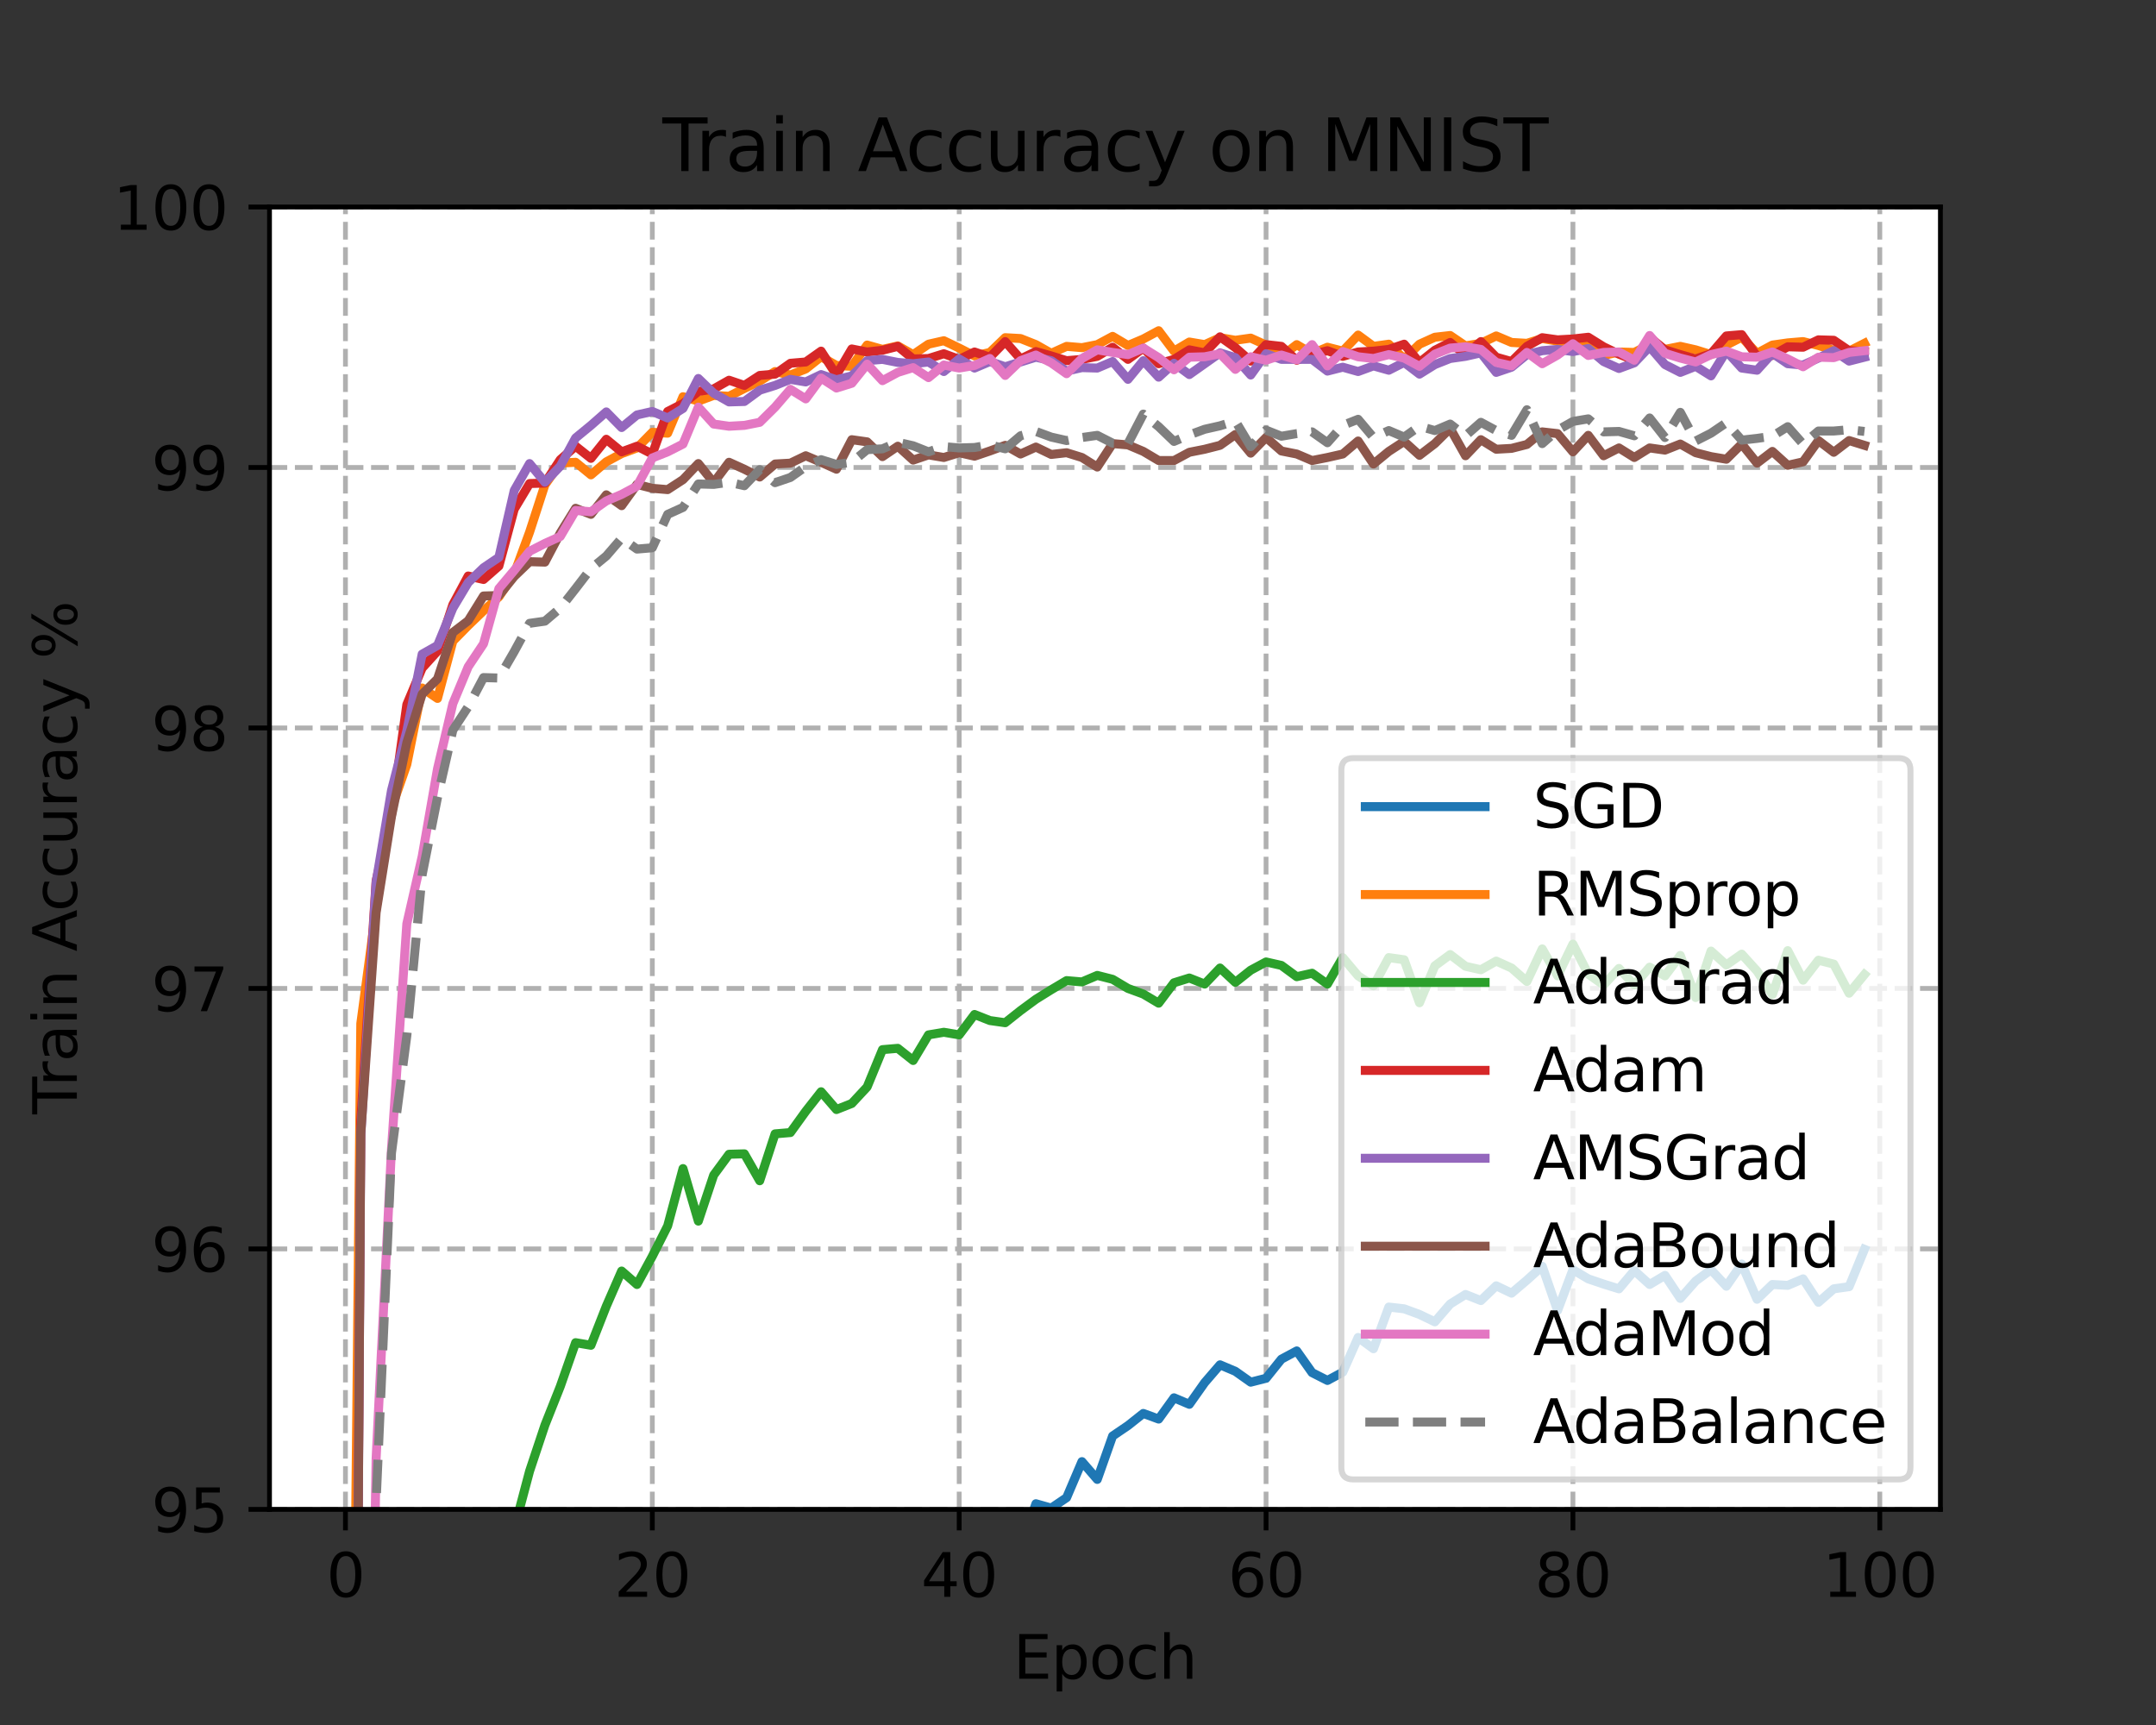 <?xml version="1.0" encoding="utf-8" standalone="no"?>
<!DOCTYPE svg PUBLIC "-//W3C//DTD SVG 1.1//EN"
  "http://www.w3.org/Graphics/SVG/1.1/DTD/svg11.dtd">
<svg xmlns:xlink="http://www.w3.org/1999/xlink" width="360pt" height="288pt" viewBox="0 0 360 288" xmlns="http://www.w3.org/2000/svg" version="1.1">
 <rect x="0" y="0" width="360" height="288" fill="#333333" stroke="none"/>
 <defs>
  <style type="text/css">*{stroke-linejoin: round; stroke-linecap: butt}</style>
 </defs>
 <g id="figure_1">
  <g id="patch_1">
   <path d="M 0 288 
L 360 288 
L 360 0 
L 0 0 
L 0 288 
z
" style="fill: none"/>
  </g>
  <g id="axes_1">
   <g id="patch_2">
    <path d="M 45 252 
L 324 252 
L 324 34.56 
L 45 34.56 
z
" style="fill: #ffffff"/>
   </g>
   <g id="matplotlib.axis_1">
    <g id="xtick_1">
     <g id="line2d_1">
      <path d="M 57.682 252 
L 57.682 34.56 
" clip-path="url(#p66264996a2)" style="fill: none; stroke-dasharray: 2.96,1.28; stroke-dashoffset: 0; stroke: #b0b0b0; stroke-width: 0.8"/>
     </g>
     <g id="line2d_2">
      <defs>
       <path id="m5a1815284a" d="M 0 0 
L 0 3.5 
" style="stroke: #000000; stroke-width: 0.8"/>
      </defs>
      <g>
       <use xlink:href="#m5a1815284a" x="57.682" y="252" style="stroke: #000000; stroke-width: 0.8"/>
      </g>
     </g>
     <g id="text_1">
      <!-- 0 -->
      <g transform="translate(54.501 266.598)scale(0.1 -0.1)">
       <defs>
        <path id="DejaVuSans-30" d="M 2034 4250 
Q 1547 4250 1301 3770 
Q 1056 3291 1056 2328 
Q 1056 1369 1301 889 
Q 1547 409 2034 409 
Q 2525 409 2770 889 
Q 3016 1369 3016 2328 
Q 3016 3291 2770 3770 
Q 2525 4250 2034 4250 
z
M 2034 4750 
Q 2819 4750 3233 4129 
Q 3647 3509 3647 2328 
Q 3647 1150 3233 529 
Q 2819 -91 2034 -91 
Q 1250 -91 836 529 
Q 422 1150 422 2328 
Q 422 3509 836 4129 
Q 1250 4750 2034 4750 
z
" transform="scale(0.016)"/>
       </defs>
       <use xlink:href="#DejaVuSans-30"/>
      </g>
     </g>
    </g>
    <g id="xtick_2">
     <g id="line2d_3">
      <path d="M 108.921 252 
L 108.921 34.56 
" clip-path="url(#p66264996a2)" style="fill: none; stroke-dasharray: 2.96,1.28; stroke-dashoffset: 0; stroke: #b0b0b0; stroke-width: 0.8"/>
     </g>
     <g id="line2d_4">
      <g>
       <use xlink:href="#m5a1815284a" x="108.921" y="252" style="stroke: #000000; stroke-width: 0.8"/>
      </g>
     </g>
     <g id="text_2">
      <!-- 20 -->
      <g transform="translate(102.559 266.598)scale(0.1 -0.1)">
       <defs>
        <path id="DejaVuSans-32" d="M 1228 531 
L 3431 531 
L 3431 0 
L 469 0 
L 469 531 
Q 828 903 1448 1529 
Q 2069 2156 2228 2338 
Q 2531 2678 2651 2914 
Q 2772 3150 2772 3378 
Q 2772 3750 2511 3984 
Q 2250 4219 1831 4219 
Q 1534 4219 1204 4116 
Q 875 4013 500 3803 
L 500 4441 
Q 881 4594 1212 4672 
Q 1544 4750 1819 4750 
Q 2544 4750 2975 4387 
Q 3406 4025 3406 3419 
Q 3406 3131 3298 2873 
Q 3191 2616 2906 2266 
Q 2828 2175 2409 1742 
Q 1991 1309 1228 531 
z
" transform="scale(0.016)"/>
       </defs>
       <use xlink:href="#DejaVuSans-32"/>
       <use xlink:href="#DejaVuSans-30" x="63.623"/>
      </g>
     </g>
    </g>
    <g id="xtick_3">
     <g id="line2d_5">
      <path d="M 160.161 252 
L 160.161 34.56 
" clip-path="url(#p66264996a2)" style="fill: none; stroke-dasharray: 2.96,1.28; stroke-dashoffset: 0; stroke: #b0b0b0; stroke-width: 0.8"/>
     </g>
     <g id="line2d_6">
      <g>
       <use xlink:href="#m5a1815284a" x="160.161" y="252" style="stroke: #000000; stroke-width: 0.8"/>
      </g>
     </g>
     <g id="text_3">
      <!-- 40 -->
      <g transform="translate(153.799 266.598)scale(0.1 -0.1)">
       <defs>
        <path id="DejaVuSans-34" d="M 2419 4116 
L 825 1625 
L 2419 1625 
L 2419 4116 
z
M 2253 4666 
L 3047 4666 
L 3047 1625 
L 3713 1625 
L 3713 1100 
L 3047 1100 
L 3047 0 
L 2419 0 
L 2419 1100 
L 313 1100 
L 313 1709 
L 2253 4666 
z
" transform="scale(0.016)"/>
       </defs>
       <use xlink:href="#DejaVuSans-34"/>
       <use xlink:href="#DejaVuSans-30" x="63.623"/>
      </g>
     </g>
    </g>
    <g id="xtick_4">
     <g id="line2d_7">
      <path d="M 211.401 252 
L 211.401 34.56 
" clip-path="url(#p66264996a2)" style="fill: none; stroke-dasharray: 2.96,1.28; stroke-dashoffset: 0; stroke: #b0b0b0; stroke-width: 0.8"/>
     </g>
     <g id="line2d_8">
      <g>
       <use xlink:href="#m5a1815284a" x="211.401" y="252" style="stroke: #000000; stroke-width: 0.8"/>
      </g>
     </g>
     <g id="text_4">
      <!-- 60 -->
      <g transform="translate(205.038 266.598)scale(0.1 -0.1)">
       <defs>
        <path id="DejaVuSans-36" d="M 2113 2584 
Q 1688 2584 1439 2293 
Q 1191 2003 1191 1497 
Q 1191 994 1439 701 
Q 1688 409 2113 409 
Q 2538 409 2786 701 
Q 3034 994 3034 1497 
Q 3034 2003 2786 2293 
Q 2538 2584 2113 2584 
z
M 3366 4563 
L 3366 3988 
Q 3128 4100 2886 4159 
Q 2644 4219 2406 4219 
Q 1781 4219 1451 3797 
Q 1122 3375 1075 2522 
Q 1259 2794 1537 2939 
Q 1816 3084 2150 3084 
Q 2853 3084 3261 2657 
Q 3669 2231 3669 1497 
Q 3669 778 3244 343 
Q 2819 -91 2113 -91 
Q 1303 -91 875 529 
Q 447 1150 447 2328 
Q 447 3434 972 4092 
Q 1497 4750 2381 4750 
Q 2619 4750 2861 4703 
Q 3103 4656 3366 4563 
z
" transform="scale(0.016)"/>
       </defs>
       <use xlink:href="#DejaVuSans-36"/>
       <use xlink:href="#DejaVuSans-30" x="63.623"/>
      </g>
     </g>
    </g>
    <g id="xtick_5">
     <g id="line2d_9">
      <path d="M 262.64 252 
L 262.64 34.56 
" clip-path="url(#p66264996a2)" style="fill: none; stroke-dasharray: 2.96,1.28; stroke-dashoffset: 0; stroke: #b0b0b0; stroke-width: 0.8"/>
     </g>
     <g id="line2d_10">
      <g>
       <use xlink:href="#m5a1815284a" x="262.64" y="252" style="stroke: #000000; stroke-width: 0.8"/>
      </g>
     </g>
     <g id="text_5">
      <!-- 80 -->
      <g transform="translate(256.278 266.598)scale(0.1 -0.1)">
       <defs>
        <path id="DejaVuSans-38" d="M 2034 2216 
Q 1584 2216 1326 1975 
Q 1069 1734 1069 1313 
Q 1069 891 1326 650 
Q 1584 409 2034 409 
Q 2484 409 2743 651 
Q 3003 894 3003 1313 
Q 3003 1734 2745 1975 
Q 2488 2216 2034 2216 
z
M 1403 2484 
Q 997 2584 770 2862 
Q 544 3141 544 3541 
Q 544 4100 942 4425 
Q 1341 4750 2034 4750 
Q 2731 4750 3128 4425 
Q 3525 4100 3525 3541 
Q 3525 3141 3298 2862 
Q 3072 2584 2669 2484 
Q 3125 2378 3379 2068 
Q 3634 1759 3634 1313 
Q 3634 634 3220 271 
Q 2806 -91 2034 -91 
Q 1263 -91 848 271 
Q 434 634 434 1313 
Q 434 1759 690 2068 
Q 947 2378 1403 2484 
z
M 1172 3481 
Q 1172 3119 1398 2916 
Q 1625 2713 2034 2713 
Q 2441 2713 2670 2916 
Q 2900 3119 2900 3481 
Q 2900 3844 2670 4047 
Q 2441 4250 2034 4250 
Q 1625 4250 1398 4047 
Q 1172 3844 1172 3481 
z
" transform="scale(0.016)"/>
       </defs>
       <use xlink:href="#DejaVuSans-38"/>
       <use xlink:href="#DejaVuSans-30" x="63.623"/>
      </g>
     </g>
    </g>
    <g id="xtick_6">
     <g id="line2d_11">
      <path d="M 313.88 252 
L 313.88 34.56 
" clip-path="url(#p66264996a2)" style="fill: none; stroke-dasharray: 2.96,1.28; stroke-dashoffset: 0; stroke: #b0b0b0; stroke-width: 0.8"/>
     </g>
     <g id="line2d_12">
      <g>
       <use xlink:href="#m5a1815284a" x="313.88" y="252" style="stroke: #000000; stroke-width: 0.8"/>
      </g>
     </g>
     <g id="text_6">
      <!-- 100 -->
      <g transform="translate(304.336 266.598)scale(0.1 -0.1)">
       <defs>
        <path id="DejaVuSans-31" d="M 794 531 
L 1825 531 
L 1825 4091 
L 703 3866 
L 703 4441 
L 1819 4666 
L 2450 4666 
L 2450 531 
L 3481 531 
L 3481 0 
L 794 0 
L 794 531 
z
" transform="scale(0.016)"/>
       </defs>
       <use xlink:href="#DejaVuSans-31"/>
       <use xlink:href="#DejaVuSans-30" x="63.623"/>
       <use xlink:href="#DejaVuSans-30" x="127.246"/>
      </g>
     </g>
    </g>
    <g id="text_7">
     <!-- Epoch -->
     <g transform="translate(169.189 280.277)scale(0.1 -0.1)">
      <defs>
       <path id="DejaVuSans-45" d="M 628 4666 
L 3578 4666 
L 3578 4134 
L 1259 4134 
L 1259 2753 
L 3481 2753 
L 3481 2222 
L 1259 2222 
L 1259 531 
L 3634 531 
L 3634 0 
L 628 0 
L 628 4666 
z
" transform="scale(0.016)"/>
       <path id="DejaVuSans-70" d="M 1159 525 
L 1159 -1331 
L 581 -1331 
L 581 3500 
L 1159 3500 
L 1159 2969 
Q 1341 3281 1617 3432 
Q 1894 3584 2278 3584 
Q 2916 3584 3314 3078 
Q 3713 2572 3713 1747 
Q 3713 922 3314 415 
Q 2916 -91 2278 -91 
Q 1894 -91 1617 61 
Q 1341 213 1159 525 
z
M 3116 1747 
Q 3116 2381 2855 2742 
Q 2594 3103 2138 3103 
Q 1681 3103 1420 2742 
Q 1159 2381 1159 1747 
Q 1159 1113 1420 752 
Q 1681 391 2138 391 
Q 2594 391 2855 752 
Q 3116 1113 3116 1747 
z
" transform="scale(0.016)"/>
       <path id="DejaVuSans-6f" d="M 1959 3097 
Q 1497 3097 1228 2736 
Q 959 2375 959 1747 
Q 959 1119 1226 758 
Q 1494 397 1959 397 
Q 2419 397 2687 759 
Q 2956 1122 2956 1747 
Q 2956 2369 2687 2733 
Q 2419 3097 1959 3097 
z
M 1959 3584 
Q 2709 3584 3137 3096 
Q 3566 2609 3566 1747 
Q 3566 888 3137 398 
Q 2709 -91 1959 -91 
Q 1206 -91 779 398 
Q 353 888 353 1747 
Q 353 2609 779 3096 
Q 1206 3584 1959 3584 
z
" transform="scale(0.016)"/>
       <path id="DejaVuSans-63" d="M 3122 3366 
L 3122 2828 
Q 2878 2963 2633 3030 
Q 2388 3097 2138 3097 
Q 1578 3097 1268 2742 
Q 959 2388 959 1747 
Q 959 1106 1268 751 
Q 1578 397 2138 397 
Q 2388 397 2633 464 
Q 2878 531 3122 666 
L 3122 134 
Q 2881 22 2623 -34 
Q 2366 -91 2075 -91 
Q 1284 -91 818 406 
Q 353 903 353 1747 
Q 353 2603 823 3093 
Q 1294 3584 2113 3584 
Q 2378 3584 2631 3529 
Q 2884 3475 3122 3366 
z
" transform="scale(0.016)"/>
       <path id="DejaVuSans-68" d="M 3513 2113 
L 3513 0 
L 2938 0 
L 2938 2094 
Q 2938 2591 2744 2837 
Q 2550 3084 2163 3084 
Q 1697 3084 1428 2787 
Q 1159 2491 1159 1978 
L 1159 0 
L 581 0 
L 581 4863 
L 1159 4863 
L 1159 2956 
Q 1366 3272 1645 3428 
Q 1925 3584 2291 3584 
Q 2894 3584 3203 3211 
Q 3513 2838 3513 2113 
z
" transform="scale(0.016)"/>
      </defs>
      <use xlink:href="#DejaVuSans-45"/>
      <use xlink:href="#DejaVuSans-70" x="63.184"/>
      <use xlink:href="#DejaVuSans-6f" x="126.66"/>
      <use xlink:href="#DejaVuSans-63" x="187.842"/>
      <use xlink:href="#DejaVuSans-68" x="242.822"/>
     </g>
    </g>
   </g>
   <g id="matplotlib.axis_2">
    <g id="ytick_1">
     <g id="line2d_13">
      <path d="M 45 252 
L 324 252 
" clip-path="url(#p66264996a2)" style="fill: none; stroke-dasharray: 2.96,1.28; stroke-dashoffset: 0; stroke: #b0b0b0; stroke-width: 0.8"/>
     </g>
     <g id="line2d_14">
      <defs>
       <path id="mbae343eac1" d="M 0 0 
L -3.5 0 
" style="stroke: #000000; stroke-width: 0.8"/>
      </defs>
      <g>
       <use xlink:href="#mbae343eac1" x="45" y="252" style="stroke: #000000; stroke-width: 0.8"/>
      </g>
     </g>
     <g id="text_8">
      <!-- 95 -->
      <g transform="translate(25.275 255.799)scale(0.1 -0.1)">
       <defs>
        <path id="DejaVuSans-39" d="M 703 97 
L 703 672 
Q 941 559 1184 500 
Q 1428 441 1663 441 
Q 2288 441 2617 861 
Q 2947 1281 2994 2138 
Q 2813 1869 2534 1725 
Q 2256 1581 1919 1581 
Q 1219 1581 811 2004 
Q 403 2428 403 3163 
Q 403 3881 828 4315 
Q 1253 4750 1959 4750 
Q 2769 4750 3195 4129 
Q 3622 3509 3622 2328 
Q 3622 1225 3098 567 
Q 2575 -91 1691 -91 
Q 1453 -91 1209 -44 
Q 966 3 703 97 
z
M 1959 2075 
Q 2384 2075 2632 2365 
Q 2881 2656 2881 3163 
Q 2881 3666 2632 3958 
Q 2384 4250 1959 4250 
Q 1534 4250 1286 3958 
Q 1038 3666 1038 3163 
Q 1038 2656 1286 2365 
Q 1534 2075 1959 2075 
z
" transform="scale(0.016)"/>
        <path id="DejaVuSans-35" d="M 691 4666 
L 3169 4666 
L 3169 4134 
L 1269 4134 
L 1269 2991 
Q 1406 3038 1543 3061 
Q 1681 3084 1819 3084 
Q 2600 3084 3056 2656 
Q 3513 2228 3513 1497 
Q 3513 744 3044 326 
Q 2575 -91 1722 -91 
Q 1428 -91 1123 -41 
Q 819 9 494 109 
L 494 744 
Q 775 591 1075 516 
Q 1375 441 1709 441 
Q 2250 441 2565 725 
Q 2881 1009 2881 1497 
Q 2881 1984 2565 2268 
Q 2250 2553 1709 2553 
Q 1456 2553 1204 2497 
Q 953 2441 691 2322 
L 691 4666 
z
" transform="scale(0.016)"/>
       </defs>
       <use xlink:href="#DejaVuSans-39"/>
       <use xlink:href="#DejaVuSans-35" x="63.623"/>
      </g>
     </g>
    </g>
    <g id="ytick_2">
     <g id="line2d_15">
      <path d="M 45 208.512 
L 324 208.512 
" clip-path="url(#p66264996a2)" style="fill: none; stroke-dasharray: 2.96,1.28; stroke-dashoffset: 0; stroke: #b0b0b0; stroke-width: 0.8"/>
     </g>
     <g id="line2d_16">
      <g>
       <use xlink:href="#mbae343eac1" x="45" y="208.512" style="stroke: #000000; stroke-width: 0.8"/>
      </g>
     </g>
     <g id="text_9">
      <!-- 96 -->
      <g transform="translate(25.275 212.311)scale(0.1 -0.1)">
       <use xlink:href="#DejaVuSans-39"/>
       <use xlink:href="#DejaVuSans-36" x="63.623"/>
      </g>
     </g>
    </g>
    <g id="ytick_3">
     <g id="line2d_17">
      <path d="M 45 165.024 
L 324 165.024 
" clip-path="url(#p66264996a2)" style="fill: none; stroke-dasharray: 2.96,1.28; stroke-dashoffset: 0; stroke: #b0b0b0; stroke-width: 0.8"/>
     </g>
     <g id="line2d_18">
      <g>
       <use xlink:href="#mbae343eac1" x="45" y="165.024" style="stroke: #000000; stroke-width: 0.8"/>
      </g>
     </g>
     <g id="text_10">
      <!-- 97 -->
      <g transform="translate(25.275 168.823)scale(0.1 -0.1)">
       <defs>
        <path id="DejaVuSans-37" d="M 525 4666 
L 3525 4666 
L 3525 4397 
L 1831 0 
L 1172 0 
L 2766 4134 
L 525 4134 
L 525 4666 
z
" transform="scale(0.016)"/>
       </defs>
       <use xlink:href="#DejaVuSans-39"/>
       <use xlink:href="#DejaVuSans-37" x="63.623"/>
      </g>
     </g>
    </g>
    <g id="ytick_4">
     <g id="line2d_19">
      <path d="M 45 121.536 
L 324 121.536 
" clip-path="url(#p66264996a2)" style="fill: none; stroke-dasharray: 2.96,1.28; stroke-dashoffset: 0; stroke: #b0b0b0; stroke-width: 0.8"/>
     </g>
     <g id="line2d_20">
      <g>
       <use xlink:href="#mbae343eac1" x="45" y="121.536" style="stroke: #000000; stroke-width: 0.8"/>
      </g>
     </g>
     <g id="text_11">
      <!-- 98 -->
      <g transform="translate(25.275 125.335)scale(0.1 -0.1)">
       <use xlink:href="#DejaVuSans-39"/>
       <use xlink:href="#DejaVuSans-38" x="63.623"/>
      </g>
     </g>
    </g>
    <g id="ytick_5">
     <g id="line2d_21">
      <path d="M 45 78.048 
L 324 78.048 
" clip-path="url(#p66264996a2)" style="fill: none; stroke-dasharray: 2.96,1.28; stroke-dashoffset: 0; stroke: #b0b0b0; stroke-width: 0.8"/>
     </g>
     <g id="line2d_22">
      <g>
       <use xlink:href="#mbae343eac1" x="45" y="78.048" style="stroke: #000000; stroke-width: 0.8"/>
      </g>
     </g>
     <g id="text_12">
      <!-- 99 -->
      <g transform="translate(25.275 81.847)scale(0.1 -0.1)">
       <use xlink:href="#DejaVuSans-39"/>
       <use xlink:href="#DejaVuSans-39" x="63.623"/>
      </g>
     </g>
    </g>
    <g id="ytick_6">
     <g id="line2d_23">
      <path d="M 45 34.56 
L 324 34.56 
" clip-path="url(#p66264996a2)" style="fill: none; stroke-dasharray: 2.96,1.28; stroke-dashoffset: 0; stroke: #b0b0b0; stroke-width: 0.8"/>
     </g>
     <g id="line2d_24">
      <g>
       <use xlink:href="#mbae343eac1" x="45" y="34.56" style="stroke: #000000; stroke-width: 0.8"/>
      </g>
     </g>
     <g id="text_13">
      <!-- 100 -->
      <g transform="translate(18.913 38.359)scale(0.1 -0.1)">
       <use xlink:href="#DejaVuSans-31"/>
       <use xlink:href="#DejaVuSans-30" x="63.623"/>
       <use xlink:href="#DejaVuSans-30" x="127.246"/>
      </g>
     </g>
    </g>
    <g id="text_14">
     <!-- Train Accuracy % -->
     <g transform="translate(12.833 186.031)rotate(-90)scale(0.1 -0.1)">
      <defs>
       <path id="DejaVuSans-54" d="M -19 4666 
L 3928 4666 
L 3928 4134 
L 2272 4134 
L 2272 0 
L 1638 0 
L 1638 4134 
L -19 4134 
L -19 4666 
z
" transform="scale(0.016)"/>
       <path id="DejaVuSans-72" d="M 2631 2963 
Q 2534 3019 2420 3045 
Q 2306 3072 2169 3072 
Q 1681 3072 1420 2755 
Q 1159 2438 1159 1844 
L 1159 0 
L 581 0 
L 581 3500 
L 1159 3500 
L 1159 2956 
Q 1341 3275 1631 3429 
Q 1922 3584 2338 3584 
Q 2397 3584 2469 3576 
Q 2541 3569 2628 3553 
L 2631 2963 
z
" transform="scale(0.016)"/>
       <path id="DejaVuSans-61" d="M 2194 1759 
Q 1497 1759 1228 1600 
Q 959 1441 959 1056 
Q 959 750 1161 570 
Q 1363 391 1709 391 
Q 2188 391 2477 730 
Q 2766 1069 2766 1631 
L 2766 1759 
L 2194 1759 
z
M 3341 1997 
L 3341 0 
L 2766 0 
L 2766 531 
Q 2569 213 2275 61 
Q 1981 -91 1556 -91 
Q 1019 -91 701 211 
Q 384 513 384 1019 
Q 384 1609 779 1909 
Q 1175 2209 1959 2209 
L 2766 2209 
L 2766 2266 
Q 2766 2663 2505 2880 
Q 2244 3097 1772 3097 
Q 1472 3097 1187 3025 
Q 903 2953 641 2809 
L 641 3341 
Q 956 3463 1253 3523 
Q 1550 3584 1831 3584 
Q 2591 3584 2966 3190 
Q 3341 2797 3341 1997 
z
" transform="scale(0.016)"/>
       <path id="DejaVuSans-69" d="M 603 3500 
L 1178 3500 
L 1178 0 
L 603 0 
L 603 3500 
z
M 603 4863 
L 1178 4863 
L 1178 4134 
L 603 4134 
L 603 4863 
z
" transform="scale(0.016)"/>
       <path id="DejaVuSans-6e" d="M 3513 2113 
L 3513 0 
L 2938 0 
L 2938 2094 
Q 2938 2591 2744 2837 
Q 2550 3084 2163 3084 
Q 1697 3084 1428 2787 
Q 1159 2491 1159 1978 
L 1159 0 
L 581 0 
L 581 3500 
L 1159 3500 
L 1159 2956 
Q 1366 3272 1645 3428 
Q 1925 3584 2291 3584 
Q 2894 3584 3203 3211 
Q 3513 2838 3513 2113 
z
" transform="scale(0.016)"/>
       <path id="DejaVuSans-20" transform="scale(0.016)"/>
       <path id="DejaVuSans-41" d="M 2188 4044 
L 1331 1722 
L 3047 1722 
L 2188 4044 
z
M 1831 4666 
L 2547 4666 
L 4325 0 
L 3669 0 
L 3244 1197 
L 1141 1197 
L 716 0 
L 50 0 
L 1831 4666 
z
" transform="scale(0.016)"/>
       <path id="DejaVuSans-75" d="M 544 1381 
L 544 3500 
L 1119 3500 
L 1119 1403 
Q 1119 906 1312 657 
Q 1506 409 1894 409 
Q 2359 409 2629 706 
Q 2900 1003 2900 1516 
L 2900 3500 
L 3475 3500 
L 3475 0 
L 2900 0 
L 2900 538 
Q 2691 219 2414 64 
Q 2138 -91 1772 -91 
Q 1169 -91 856 284 
Q 544 659 544 1381 
z
M 1991 3584 
L 1991 3584 
z
" transform="scale(0.016)"/>
       <path id="DejaVuSans-79" d="M 2059 -325 
Q 1816 -950 1584 -1140 
Q 1353 -1331 966 -1331 
L 506 -1331 
L 506 -850 
L 844 -850 
Q 1081 -850 1212 -737 
Q 1344 -625 1503 -206 
L 1606 56 
L 191 3500 
L 800 3500 
L 1894 763 
L 2988 3500 
L 3597 3500 
L 2059 -325 
z
" transform="scale(0.016)"/>
       <path id="DejaVuSans-25" d="M 4653 2053 
Q 4381 2053 4226 1822 
Q 4072 1591 4072 1178 
Q 4072 772 4226 539 
Q 4381 306 4653 306 
Q 4919 306 5073 539 
Q 5228 772 5228 1178 
Q 5228 1588 5073 1820 
Q 4919 2053 4653 2053 
z
M 4653 2450 
Q 5147 2450 5437 2106 
Q 5728 1763 5728 1178 
Q 5728 594 5436 251 
Q 5144 -91 4653 -91 
Q 4153 -91 3862 251 
Q 3572 594 3572 1178 
Q 3572 1766 3864 2108 
Q 4156 2450 4653 2450 
z
M 1428 4353 
Q 1159 4353 1004 4120 
Q 850 3888 850 3481 
Q 850 3069 1003 2837 
Q 1156 2606 1428 2606 
Q 1700 2606 1854 2837 
Q 2009 3069 2009 3481 
Q 2009 3884 1853 4118 
Q 1697 4353 1428 4353 
z
M 4250 4750 
L 4750 4750 
L 1831 -91 
L 1331 -91 
L 4250 4750 
z
M 1428 4750 
Q 1922 4750 2215 4408 
Q 2509 4066 2509 3481 
Q 2509 2891 2217 2550 
Q 1925 2209 1428 2209 
Q 931 2209 642 2551 
Q 353 2894 353 3481 
Q 353 4063 643 4406 
Q 934 4750 1428 4750 
z
" transform="scale(0.016)"/>
      </defs>
      <use xlink:href="#DejaVuSans-54"/>
      <use xlink:href="#DejaVuSans-72" x="46.334"/>
      <use xlink:href="#DejaVuSans-61" x="87.447"/>
      <use xlink:href="#DejaVuSans-69" x="148.727"/>
      <use xlink:href="#DejaVuSans-6e" x="176.51"/>
      <use xlink:href="#DejaVuSans-20" x="239.889"/>
      <use xlink:href="#DejaVuSans-41" x="271.676"/>
      <use xlink:href="#DejaVuSans-63" x="338.334"/>
      <use xlink:href="#DejaVuSans-63" x="393.314"/>
      <use xlink:href="#DejaVuSans-75" x="448.295"/>
      <use xlink:href="#DejaVuSans-72" x="511.674"/>
      <use xlink:href="#DejaVuSans-61" x="552.787"/>
      <use xlink:href="#DejaVuSans-63" x="614.066"/>
      <use xlink:href="#DejaVuSans-79" x="669.047"/>
      <use xlink:href="#DejaVuSans-20" x="728.227"/>
      <use xlink:href="#DejaVuSans-25" x="760.014"/>
     </g>
    </g>
   </g>
   <g id="line2d_25">
    <path d="M 148.617 289 
L 149.913 285.993 
L 152.475 285.631 
L 155.037 278.455 
L 157.599 273.962 
L 160.161 269.613 
L 162.723 265.046 
L 165.285 259.031 
L 167.847 258.668 
L 170.409 258.306 
L 172.971 251.058 
L 175.533 251.783 
L 178.095 250.043 
L 180.657 244.027 
L 183.219 246.999 
L 185.781 239.751 
L 188.343 238.011 
L 190.905 235.982 
L 193.467 236.924 
L 196.029 233.373 
L 198.591 234.46 
L 201.153 230.836 
L 203.715 227.864 
L 206.277 228.951 
L 208.839 230.763 
L 211.401 230.111 
L 213.963 226.922 
L 216.525 225.545 
L 219.087 229.169 
L 221.649 230.474 
L 224.211 229.096 
L 226.773 223.298 
L 229.335 225.182 
L 231.897 218.224 
L 234.459 218.514 
L 237.021 219.456 
L 239.583 220.689 
L 242.145 217.717 
L 244.707 216.122 
L 247.269 217.137 
L 249.831 214.673 
L 252.393 215.905 
L 254.955 213.73 
L 257.517 211.411 
L 260.079 218.804 
L 262.64 211.991 
L 265.202 213.513 
L 267.764 214.383 
L 270.326 215.18 
L 272.888 212.136 
L 275.45 214.455 
L 278.012 212.933 
L 280.574 216.775 
L 283.136 213.876 
L 285.698 211.991 
L 288.26 214.745 
L 290.822 211.049 
L 293.384 216.92 
L 295.946 214.455 
L 298.508 214.6 
L 301.07 213.513 
L 303.632 217.427 
L 306.194 215.18 
L 308.756 214.818 
L 311.318 208.584 
" clip-path="url(#p66264996a2)" style="fill: none; stroke: #1f77b4; stroke-width: 1.5; stroke-linecap: square"/>
   </g>
   <g id="line2d_26">
    <path d="M 59.021 289 
L 60.244 170.895 
L 62.806 151.76 
L 65.368 134.945 
L 67.93 127.624 
L 70.492 114.868 
L 73.054 116.607 
L 75.616 107.04 
L 78.178 104.431 
L 80.74 101.966 
L 83.302 99.647 
L 85.864 95.806 
L 88.426 88.848 
L 90.988 80.947 
L 93.55 77.323 
L 96.112 77.178 
L 98.674 79.28 
L 101.236 77.106 
L 103.798 75.729 
L 106.36 74.786 
L 108.921 72.177 
L 111.483 72.322 
L 114.045 66.234 
L 116.607 66.958 
L 119.169 66.016 
L 121.731 66.161 
L 124.293 64.857 
L 126.855 63.625 
L 129.417 62.03 
L 131.979 62.61 
L 134.541 61.595 
L 137.103 59.566 
L 139.665 61.015 
L 142.227 61.16 
L 144.789 57.609 
L 147.351 58.333 
L 149.913 57.753 
L 152.475 59.203 
L 155.037 57.464 
L 157.599 56.884 
L 160.161 58.116 
L 162.723 59.421 
L 165.285 58.841 
L 167.847 56.377 
L 170.409 56.521 
L 172.971 57.536 
L 175.533 58.986 
L 178.095 57.826 
L 180.657 58.044 
L 183.219 57.536 
L 185.781 56.159 
L 188.343 57.681 
L 190.905 56.594 
L 193.467 55.217 
L 196.029 58.623 
L 198.591 57.101 
L 201.153 57.536 
L 203.715 56.377 
L 206.277 56.811 
L 208.839 56.449 
L 211.401 57.609 
L 213.963 59.493 
L 216.525 57.536 
L 219.087 59.058 
L 221.649 57.971 
L 224.211 58.623 
L 226.773 55.942 
L 229.335 57.826 
L 231.897 57.464 
L 234.459 59.928 
L 237.021 57.464 
L 239.583 56.304 
L 242.145 56.014 
L 244.707 57.753 
L 247.269 57.319 
L 249.831 56.087 
L 252.393 57.174 
L 254.955 57.319 
L 257.517 56.521 
L 260.079 56.956 
L 262.64 57.826 
L 265.202 56.739 
L 267.764 59.348 
L 270.326 58.768 
L 272.888 58.841 
L 275.45 57.536 
L 278.012 58.333 
L 280.574 57.826 
L 283.136 58.406 
L 285.698 59.203 
L 288.26 57.609 
L 290.822 56.304 
L 293.384 58.986 
L 295.946 57.609 
L 298.508 57.246 
L 301.07 57.029 
L 303.632 57.681 
L 306.194 58.478 
L 308.756 58.623 
L 311.318 57.319 
" clip-path="url(#p66264996a2)" style="fill: none; stroke: #ff7f0e; stroke-width: 1.5; stroke-linecap: square"/>
   </g>
   <g id="line2d_27">
    <path d="M 76.177 289 
L 78.178 276.716 
L 80.74 270.7 
L 83.302 263.09 
L 85.864 255.262 
L 88.426 245.622 
L 90.988 237.939 
L 93.55 231.488 
L 96.112 224.168 
L 98.674 224.602 
L 101.236 218.079 
L 103.798 212.208 
L 106.36 214.455 
L 108.921 209.744 
L 111.483 204.671 
L 114.045 195.103 
L 116.607 203.873 
L 119.169 196.19 
L 121.731 192.711 
L 124.293 192.639 
L 126.855 197.133 
L 129.417 189.305 
L 131.979 189.087 
L 134.541 185.536 
L 137.103 182.274 
L 139.665 185.246 
L 142.227 184.231 
L 144.789 181.477 
L 147.351 175.244 
L 149.913 175.026 
L 152.475 177.056 
L 155.037 172.779 
L 157.599 172.344 
L 160.161 172.779 
L 162.723 169.373 
L 165.285 170.387 
L 167.847 170.75 
L 170.409 168.72 
L 172.971 166.836 
L 175.533 165.241 
L 178.095 163.719 
L 180.657 163.937 
L 183.219 162.85 
L 185.781 163.502 
L 188.343 165.024 
L 190.905 165.966 
L 193.467 167.488 
L 196.029 164.082 
L 198.591 163.285 
L 201.153 164.299 
L 203.715 161.617 
L 206.277 164.009 
L 208.839 161.98 
L 211.401 160.603 
L 213.963 161.183 
L 216.525 163.067 
L 219.087 162.487 
L 221.649 164.299 
L 224.211 159.878 
L 226.773 162.922 
L 229.335 164.589 
L 231.897 159.878 
L 234.459 160.24 
L 237.021 167.416 
L 239.583 161.255 
L 242.145 159.371 
L 244.707 161.328 
L 247.269 161.907 
L 249.831 160.458 
L 252.393 161.617 
L 254.955 163.864 
L 257.517 158.428 
L 260.079 162.922 
L 262.64 157.631 
L 265.202 162.632 
L 267.764 164.444 
L 270.326 161.69 
L 272.888 164.444 
L 275.45 161.472 
L 278.012 162.922 
L 280.574 159.515 
L 283.136 166.546 
L 285.698 158.791 
L 288.26 161.11 
L 290.822 159.298 
L 293.384 162.125 
L 295.946 166.039 
L 298.508 158.718 
L 301.07 163.647 
L 303.632 160.313 
L 306.194 160.965 
L 308.756 165.821 
L 311.318 162.705 
" clip-path="url(#p66264996a2)" style="fill: none; stroke: #2ca02c; stroke-width: 1.5; stroke-linecap: square"/>
   </g>
   <g id="line2d_28">
    <path d="M 59.568 289 
L 60.244 187.058 
L 62.806 147.049 
L 65.368 136.032 
L 67.93 117.622 
L 70.492 111.534 
L 73.054 108.707 
L 75.616 100.952 
L 78.178 96.168 
L 80.74 96.748 
L 83.302 94.501 
L 85.864 85.006 
L 88.426 80.73 
L 90.988 80.657 
L 93.55 76.743 
L 96.112 74.497 
L 98.674 76.526 
L 101.236 73.337 
L 103.798 75.439 
L 106.36 74.497 
L 108.921 75.801 
L 111.483 68.698 
L 114.045 67.393 
L 116.607 65.364 
L 119.169 64.929 
L 121.731 63.479 
L 124.293 64.349 
L 126.855 62.682 
L 129.417 62.465 
L 131.979 60.653 
L 134.541 60.435 
L 137.103 58.623 
L 139.665 62.61 
L 142.227 58.261 
L 144.789 58.768 
L 147.351 58.478 
L 149.913 57.826 
L 152.475 59.928 
L 155.037 59.855 
L 157.599 59.058 
L 160.161 60.001 
L 162.723 58.768 
L 165.285 59.638 
L 167.847 57.029 
L 170.409 59.928 
L 172.971 58.696 
L 175.533 59.421 
L 178.095 60.218 
L 180.657 60.001 
L 183.219 59.493 
L 185.781 57.971 
L 188.343 60.001 
L 190.905 58.116 
L 193.467 60.725 
L 196.029 60.001 
L 198.591 58.406 
L 201.153 58.913 
L 203.715 56.231 
L 206.277 58.044 
L 208.839 60.29 
L 211.401 57.536 
L 213.963 57.826 
L 216.525 60.145 
L 219.087 59.203 
L 221.649 58.551 
L 224.211 59.493 
L 226.773 58.768 
L 229.335 58.623 
L 231.897 58.333 
L 234.459 57.464 
L 237.021 60.508 
L 239.583 58.478 
L 242.145 57.174 
L 244.707 59.276 
L 247.269 57.029 
L 249.831 59.638 
L 252.393 60.363 
L 254.955 57.826 
L 257.517 56.377 
L 260.079 56.739 
L 262.64 56.594 
L 265.202 56.304 
L 267.764 57.899 
L 270.326 59.131 
L 272.888 60.145 
L 275.45 56.304 
L 278.012 58.406 
L 280.574 59.203 
L 283.136 59.928 
L 285.698 59.058 
L 288.26 56.087 
L 290.822 55.869 
L 293.384 59.493 
L 295.946 59.348 
L 298.508 57.899 
L 301.07 57.971 
L 303.632 56.739 
L 306.194 56.811 
L 308.756 58.551 
L 311.318 58.696 
" clip-path="url(#p66264996a2)" style="fill: none; stroke: #d62728; stroke-width: 1.5; stroke-linecap: square"/>
   </g>
   <g id="line2d_29">
    <path d="M 59.58 289 
L 60.244 189.667 
L 62.806 147.267 
L 65.368 131.973 
L 67.93 122.043 
L 70.492 109.214 
L 73.054 107.765 
L 75.616 101.531 
L 78.178 97.255 
L 80.74 94.791 
L 83.302 93.051 
L 85.864 81.889 
L 88.426 77.396 
L 90.988 80.512 
L 93.55 77.83 
L 96.112 73.119 
L 98.674 71.017 
L 101.236 68.771 
L 103.798 71.38 
L 106.36 69.278 
L 108.921 68.698 
L 111.483 69.785 
L 114.045 68.191 
L 116.607 63.19 
L 119.169 65.654 
L 121.731 67.103 
L 124.293 67.031 
L 126.855 65.147 
L 129.417 64.349 
L 131.979 63.334 
L 134.541 63.769 
L 137.103 62.537 
L 139.665 63.407 
L 142.227 62.755 
L 144.789 60.218 
L 147.351 60.001 
L 149.913 60.508 
L 152.475 60.725 
L 155.037 60.435 
L 157.599 62.03 
L 160.161 59.928 
L 162.723 61.45 
L 165.285 60.363 
L 167.847 61.233 
L 170.409 60.435 
L 172.971 59.638 
L 175.533 60.218 
L 178.095 61.957 
L 180.657 61.377 
L 183.219 61.45 
L 185.781 60.363 
L 188.343 63.334 
L 190.905 60.218 
L 193.467 62.972 
L 196.029 60.653 
L 198.591 62.537 
L 201.153 60.725 
L 203.715 58.913 
L 206.277 59.711 
L 208.839 62.61 
L 211.401 59.058 
L 213.963 60.001 
L 216.525 60.001 
L 219.087 60.001 
L 221.649 61.957 
L 224.211 61.305 
L 226.773 62.03 
L 229.335 61.088 
L 231.897 61.812 
L 234.459 60.508 
L 237.021 62.465 
L 239.583 60.87 
L 242.145 59.855 
L 244.707 59.493 
L 247.269 58.913 
L 249.831 62.175 
L 252.393 61.305 
L 254.955 59.203 
L 257.517 58.551 
L 260.079 58.333 
L 262.64 58.696 
L 265.202 58.188 
L 267.764 60.363 
L 270.326 61.523 
L 272.888 60.58 
L 275.45 57.899 
L 278.012 60.87 
L 280.574 62.175 
L 283.136 61.16 
L 285.698 62.755 
L 288.26 58.623 
L 290.822 61.45 
L 293.384 61.812 
L 295.946 58.986 
L 298.508 60.725 
L 301.07 60.943 
L 303.632 59.783 
L 306.194 58.551 
L 308.756 60.29 
L 311.318 59.638 
" clip-path="url(#p66264996a2)" style="fill: none; stroke: #9467bd; stroke-width: 1.5; stroke-linecap: square"/>
   </g>
   <g id="line2d_30">
    <path d="M 59.585 289 
L 60.244 189.232 
L 62.806 152.34 
L 65.368 136.322 
L 67.93 124 
L 70.492 115.883 
L 73.054 113.346 
L 75.616 105.59 
L 78.178 103.633 
L 80.74 99.502 
L 83.302 99.43 
L 85.864 96.241 
L 88.426 93.776 
L 90.988 93.849 
L 93.55 88.993 
L 96.112 84.861 
L 98.674 85.876 
L 101.236 82.614 
L 103.798 84.426 
L 106.36 80.875 
L 108.921 81.527 
L 111.483 81.745 
L 114.045 80.078 
L 116.607 77.396 
L 119.169 80.585 
L 121.731 77.178 
L 124.293 78.338 
L 126.855 79.643 
L 129.417 77.468 
L 131.979 77.323 
L 134.541 76.091 
L 137.103 77.178 
L 139.665 78.338 
L 142.227 73.409 
L 144.789 73.772 
L 147.351 76.236 
L 149.913 74.497 
L 152.475 76.816 
L 155.037 75.946 
L 157.599 76.381 
L 160.161 75.584 
L 162.723 76.164 
L 165.285 75.294 
L 167.847 74.352 
L 170.409 75.801 
L 172.971 74.641 
L 175.533 75.874 
L 178.095 75.584 
L 180.657 76.381 
L 183.219 77.976 
L 185.781 74.062 
L 188.343 74.279 
L 190.905 75.366 
L 193.467 76.888 
L 196.029 76.888 
L 198.591 75.511 
L 201.153 75.004 
L 203.715 74.352 
L 206.277 72.54 
L 208.839 75.656 
L 211.401 73.047 
L 213.963 75.294 
L 216.525 75.801 
L 219.087 76.888 
L 221.649 76.381 
L 224.211 75.801 
L 226.773 73.627 
L 229.335 77.468 
L 231.897 75.366 
L 234.459 73.699 
L 237.021 76.019 
L 239.583 74.062 
L 242.145 71.525 
L 244.707 76.091 
L 247.269 73.409 
L 249.831 75.004 
L 252.393 74.859 
L 254.955 74.206 
L 257.517 72.105 
L 260.079 72.395 
L 262.64 75.439 
L 265.202 72.684 
L 267.764 76.091 
L 270.326 74.786 
L 272.888 76.381 
L 275.45 74.786 
L 278.012 75.149 
L 280.574 74.134 
L 283.136 75.584 
L 285.698 76.236 
L 288.26 76.671 
L 290.822 74.134 
L 293.384 77.323 
L 295.946 75.366 
L 298.508 77.686 
L 301.07 77.106 
L 303.632 73.554 
L 306.194 75.511 
L 308.756 73.554 
L 311.318 74.352 
" clip-path="url(#p66264996a2)" style="fill: none; stroke: #8c564b; stroke-width: 1.5; stroke-linecap: square"/>
   </g>
   <g id="line2d_31">
    <path d="M 62.058 289 
L 62.806 243.447 
L 65.368 191.842 
L 67.93 154.224 
L 70.492 142.99 
L 73.054 128.349 
L 75.616 117.477 
L 78.178 111.316 
L 80.74 107.475 
L 83.302 98.27 
L 85.864 95.226 
L 88.426 92.037 
L 90.988 90.732 
L 93.55 89.572 
L 96.112 85.224 
L 98.674 85.441 
L 101.236 83.629 
L 103.798 82.542 
L 106.36 81.165 
L 108.921 76.454 
L 111.483 75.439 
L 114.045 74.134 
L 116.607 67.973 
L 119.169 70.8 
L 121.731 71.162 
L 124.293 71.017 
L 126.855 70.51 
L 129.417 67.973 
L 131.979 65.002 
L 134.541 66.596 
L 137.103 63.117 
L 139.665 64.784 
L 142.227 63.987 
L 144.789 60.798 
L 147.351 63.552 
L 149.913 62.175 
L 152.475 61.377 
L 155.037 63.045 
L 157.599 60.943 
L 160.161 61.45 
L 162.723 61.015 
L 165.285 59.855 
L 167.847 62.682 
L 170.409 60.218 
L 172.971 59.276 
L 175.533 60.58 
L 178.095 62.392 
L 180.657 59.855 
L 183.219 58.406 
L 185.781 58.841 
L 188.343 59.203 
L 190.905 58.116 
L 193.467 59.711 
L 196.029 61.74 
L 198.591 59.638 
L 201.153 59.566 
L 203.715 59.058 
L 206.277 61.668 
L 208.839 59.566 
L 211.401 60.145 
L 213.963 59.276 
L 216.525 60.073 
L 219.087 57.536 
L 221.649 61.088 
L 224.211 58.696 
L 226.773 59.566 
L 229.335 59.855 
L 231.897 59.203 
L 234.459 59.783 
L 237.021 61.16 
L 239.583 59.131 
L 242.145 58.116 
L 244.707 57.899 
L 247.269 58.333 
L 249.831 60.508 
L 252.393 61.088 
L 254.955 58.841 
L 257.517 60.725 
L 260.079 59.276 
L 262.64 57.391 
L 265.202 59.348 
L 267.764 58.841 
L 270.326 58.768 
L 272.888 60.145 
L 275.45 56.014 
L 278.012 58.986 
L 280.574 59.783 
L 283.136 60.435 
L 285.698 59.203 
L 288.26 58.623 
L 290.822 59.566 
L 293.384 59.638 
L 295.946 58.768 
L 298.508 59.928 
L 301.07 61.233 
L 303.632 59.638 
L 306.194 59.711 
L 308.756 58.841 
L 311.318 58.551 
" clip-path="url(#p66264996a2)" style="fill: none; stroke: #e377c2; stroke-width: 1.5; stroke-linecap: square"/>
   </g>
   <g id="line2d_32">
    <path d="M 62.08 289 
L 62.806 250.695 
L 65.368 192.494 
L 67.93 172.924 
L 70.492 146.034 
L 73.054 133.133 
L 75.616 121.898 
L 78.178 117.984 
L 80.74 113.128 
L 83.302 113.201 
L 85.864 108.779 
L 88.426 104.068 
L 90.988 103.706 
L 93.55 101.531 
L 96.112 98.27 
L 98.674 94.936 
L 101.236 92.834 
L 103.798 89.862 
L 106.36 91.674 
L 108.921 91.457 
L 111.483 85.876 
L 114.045 84.716 
L 116.607 80.802 
L 119.169 80.875 
L 121.731 80.512 
L 124.293 81.092 
L 126.855 78.41 
L 129.417 80.585 
L 131.979 79.715 
L 134.541 77.903 
L 137.103 76.743 
L 139.665 77.541 
L 142.227 77.178 
L 144.789 75.076 
L 147.351 74.931 
L 149.913 73.844 
L 152.475 74.424 
L 155.037 75.439 
L 157.599 74.569 
L 160.161 74.786 
L 162.723 74.714 
L 165.285 74.279 
L 167.847 74.931 
L 170.409 72.757 
L 172.971 72.032 
L 175.533 72.974 
L 178.095 73.554 
L 180.657 73.047 
L 183.219 72.684 
L 185.781 73.989 
L 188.343 74.062 
L 190.905 69.133 
L 193.467 71.235 
L 196.029 73.699 
L 198.591 72.612 
L 201.153 71.67 
L 203.715 71.09 
L 206.277 70.293 
L 208.839 74.569 
L 211.401 71.815 
L 213.963 72.83 
L 216.525 72.395 
L 219.087 72.105 
L 221.649 73.917 
L 224.211 71.017 
L 226.773 70.003 
L 229.335 73.047 
L 231.897 71.887 
L 234.459 72.974 
L 237.021 71.162 
L 239.583 71.887 
L 242.145 70.8 
L 244.707 72.757 
L 247.269 70.51 
L 249.831 71.887 
L 252.393 72.684 
L 254.955 68.408 
L 257.517 74.062 
L 260.079 71.815 
L 262.64 70.365 
L 265.202 69.93 
L 267.764 72.105 
L 270.326 72.032 
L 272.888 72.757 
L 275.45 69.785 
L 278.012 73.047 
L 280.574 68.843 
L 283.136 73.627 
L 285.698 72.322 
L 288.26 70.582 
L 290.822 73.482 
L 293.384 73.192 
L 295.946 72.83 
L 298.508 71.235 
L 301.07 74.134 
L 303.632 71.96 
L 306.194 71.96 
L 308.756 71.742 
L 311.318 72.032 
" clip-path="url(#p66264996a2)" style="fill: none; stroke-dasharray: 5.55,2.4; stroke-dashoffset: 0; stroke: #7f7f7f; stroke-width: 1.5"/>
   </g>
   <g id="patch_3">
    <path d="M 45 252 
L 45 34.56 
" style="fill: none; stroke: #000000; stroke-width: 0.8; stroke-linejoin: miter; stroke-linecap: square"/>
   </g>
   <g id="patch_4">
    <path d="M 324 252 
L 324 34.56 
" style="fill: none; stroke: #000000; stroke-width: 0.8; stroke-linejoin: miter; stroke-linecap: square"/>
   </g>
   <g id="patch_5">
    <path d="M 45 252 
L 324 252 
" style="fill: none; stroke: #000000; stroke-width: 0.8; stroke-linejoin: miter; stroke-linecap: square"/>
   </g>
   <g id="patch_6">
    <path d="M 45 34.56 
L 324 34.56 
" style="fill: none; stroke: #000000; stroke-width: 0.8; stroke-linejoin: miter; stroke-linecap: square"/>
   </g>
   <g id="text_15">
    <!-- Train Accuracy on MNIST -->
    <g transform="translate(110.61 28.56)scale(0.12 -0.12)">
     <defs>
      <path id="DejaVuSans-4d" d="M 628 4666 
L 1569 4666 
L 2759 1491 
L 3956 4666 
L 4897 4666 
L 4897 0 
L 4281 0 
L 4281 4097 
L 3078 897 
L 2444 897 
L 1241 4097 
L 1241 0 
L 628 0 
L 628 4666 
z
" transform="scale(0.016)"/>
      <path id="DejaVuSans-4e" d="M 628 4666 
L 1478 4666 
L 3547 763 
L 3547 4666 
L 4159 4666 
L 4159 0 
L 3309 0 
L 1241 3903 
L 1241 0 
L 628 0 
L 628 4666 
z
" transform="scale(0.016)"/>
      <path id="DejaVuSans-49" d="M 628 4666 
L 1259 4666 
L 1259 0 
L 628 0 
L 628 4666 
z
" transform="scale(0.016)"/>
      <path id="DejaVuSans-53" d="M 3425 4513 
L 3425 3897 
Q 3066 4069 2747 4153 
Q 2428 4238 2131 4238 
Q 1616 4238 1336 4038 
Q 1056 3838 1056 3469 
Q 1056 3159 1242 3001 
Q 1428 2844 1947 2747 
L 2328 2669 
Q 3034 2534 3370 2195 
Q 3706 1856 3706 1288 
Q 3706 609 3251 259 
Q 2797 -91 1919 -91 
Q 1588 -91 1214 -16 
Q 841 59 441 206 
L 441 856 
Q 825 641 1194 531 
Q 1563 422 1919 422 
Q 2459 422 2753 634 
Q 3047 847 3047 1241 
Q 3047 1584 2836 1778 
Q 2625 1972 2144 2069 
L 1759 2144 
Q 1053 2284 737 2584 
Q 422 2884 422 3419 
Q 422 4038 858 4394 
Q 1294 4750 2059 4750 
Q 2388 4750 2728 4690 
Q 3069 4631 3425 4513 
z
" transform="scale(0.016)"/>
     </defs>
     <use xlink:href="#DejaVuSans-54"/>
     <use xlink:href="#DejaVuSans-72" x="46.334"/>
     <use xlink:href="#DejaVuSans-61" x="87.447"/>
     <use xlink:href="#DejaVuSans-69" x="148.727"/>
     <use xlink:href="#DejaVuSans-6e" x="176.51"/>
     <use xlink:href="#DejaVuSans-20" x="239.889"/>
     <use xlink:href="#DejaVuSans-41" x="271.676"/>
     <use xlink:href="#DejaVuSans-63" x="338.334"/>
     <use xlink:href="#DejaVuSans-63" x="393.314"/>
     <use xlink:href="#DejaVuSans-75" x="448.295"/>
     <use xlink:href="#DejaVuSans-72" x="511.674"/>
     <use xlink:href="#DejaVuSans-61" x="552.787"/>
     <use xlink:href="#DejaVuSans-63" x="614.066"/>
     <use xlink:href="#DejaVuSans-79" x="669.047"/>
     <use xlink:href="#DejaVuSans-20" x="728.227"/>
     <use xlink:href="#DejaVuSans-6f" x="760.014"/>
     <use xlink:href="#DejaVuSans-6e" x="821.195"/>
     <use xlink:href="#DejaVuSans-20" x="884.574"/>
     <use xlink:href="#DejaVuSans-4d" x="916.361"/>
     <use xlink:href="#DejaVuSans-4e" x="1002.641"/>
     <use xlink:href="#DejaVuSans-49" x="1077.445"/>
     <use xlink:href="#DejaVuSans-53" x="1106.938"/>
     <use xlink:href="#DejaVuSans-54" x="1170.414"/>
    </g>
   </g>
   <g id="legend_1">
    <g id="patch_7">
     <path d="M 225.973 247 
L 317 247 
Q 319 247 319 245 
L 319 128.575 
Q 319 126.575 317 126.575 
L 225.973 126.575 
Q 223.973 126.575 223.973 128.575 
L 223.973 245 
Q 223.973 247 225.973 247 
z
" style="fill: #ffffff; opacity: 0.8; stroke: #cccccc; stroke-linejoin: miter"/>
    </g>
    <g id="line2d_33">
     <path d="M 227.973 134.673 
L 237.973 134.673 
L 247.973 134.673 
" style="fill: none; stroke: #1f77b4; stroke-width: 1.5; stroke-linecap: square"/>
    </g>
    <g id="text_16">
     <!-- SGD -->
     <g transform="translate(255.973 138.173)scale(0.1 -0.1)">
      <defs>
       <path id="DejaVuSans-47" d="M 3809 666 
L 3809 1919 
L 2778 1919 
L 2778 2438 
L 4434 2438 
L 4434 434 
Q 4069 175 3628 42 
Q 3188 -91 2688 -91 
Q 1594 -91 976 548 
Q 359 1188 359 2328 
Q 359 3472 976 4111 
Q 1594 4750 2688 4750 
Q 3144 4750 3555 4637 
Q 3966 4525 4313 4306 
L 4313 3634 
Q 3963 3931 3569 4081 
Q 3175 4231 2741 4231 
Q 1884 4231 1454 3753 
Q 1025 3275 1025 2328 
Q 1025 1384 1454 906 
Q 1884 428 2741 428 
Q 3075 428 3337 486 
Q 3600 544 3809 666 
z
" transform="scale(0.016)"/>
       <path id="DejaVuSans-44" d="M 1259 4147 
L 1259 519 
L 2022 519 
Q 2988 519 3436 956 
Q 3884 1394 3884 2338 
Q 3884 3275 3436 3711 
Q 2988 4147 2022 4147 
L 1259 4147 
z
M 628 4666 
L 1925 4666 
Q 3281 4666 3915 4102 
Q 4550 3538 4550 2338 
Q 4550 1131 3912 565 
Q 3275 0 1925 0 
L 628 0 
L 628 4666 
z
" transform="scale(0.016)"/>
      </defs>
      <use xlink:href="#DejaVuSans-53"/>
      <use xlink:href="#DejaVuSans-47" x="63.477"/>
      <use xlink:href="#DejaVuSans-44" x="140.967"/>
     </g>
    </g>
    <g id="line2d_34">
     <path d="M 227.973 149.352 
L 237.973 149.352 
L 247.973 149.352 
" style="fill: none; stroke: #ff7f0e; stroke-width: 1.5; stroke-linecap: square"/>
    </g>
    <g id="text_17">
     <!-- RMSprop -->
     <g transform="translate(255.973 152.852)scale(0.1 -0.1)">
      <defs>
       <path id="DejaVuSans-52" d="M 2841 2188 
Q 3044 2119 3236 1894 
Q 3428 1669 3622 1275 
L 4263 0 
L 3584 0 
L 2988 1197 
Q 2756 1666 2539 1819 
Q 2322 1972 1947 1972 
L 1259 1972 
L 1259 0 
L 628 0 
L 628 4666 
L 2053 4666 
Q 2853 4666 3247 4331 
Q 3641 3997 3641 3322 
Q 3641 2881 3436 2590 
Q 3231 2300 2841 2188 
z
M 1259 4147 
L 1259 2491 
L 2053 2491 
Q 2509 2491 2742 2702 
Q 2975 2913 2975 3322 
Q 2975 3731 2742 3939 
Q 2509 4147 2053 4147 
L 1259 4147 
z
" transform="scale(0.016)"/>
      </defs>
      <use xlink:href="#DejaVuSans-52"/>
      <use xlink:href="#DejaVuSans-4d" x="69.482"/>
      <use xlink:href="#DejaVuSans-53" x="155.762"/>
      <use xlink:href="#DejaVuSans-70" x="219.238"/>
      <use xlink:href="#DejaVuSans-72" x="282.715"/>
      <use xlink:href="#DejaVuSans-6f" x="321.578"/>
      <use xlink:href="#DejaVuSans-70" x="382.76"/>
     </g>
    </g>
    <g id="line2d_35">
     <path d="M 227.973 164.03 
L 237.973 164.03 
L 247.973 164.03 
" style="fill: none; stroke: #2ca02c; stroke-width: 1.5; stroke-linecap: square"/>
    </g>
    <g id="text_18">
     <!-- AdaGrad -->
     <g transform="translate(255.973 167.53)scale(0.1 -0.1)">
      <defs>
       <path id="DejaVuSans-64" d="M 2906 2969 
L 2906 4863 
L 3481 4863 
L 3481 0 
L 2906 0 
L 2906 525 
Q 2725 213 2448 61 
Q 2172 -91 1784 -91 
Q 1150 -91 751 415 
Q 353 922 353 1747 
Q 353 2572 751 3078 
Q 1150 3584 1784 3584 
Q 2172 3584 2448 3432 
Q 2725 3281 2906 2969 
z
M 947 1747 
Q 947 1113 1208 752 
Q 1469 391 1925 391 
Q 2381 391 2643 752 
Q 2906 1113 2906 1747 
Q 2906 2381 2643 2742 
Q 2381 3103 1925 3103 
Q 1469 3103 1208 2742 
Q 947 2381 947 1747 
z
" transform="scale(0.016)"/>
      </defs>
      <use xlink:href="#DejaVuSans-41"/>
      <use xlink:href="#DejaVuSans-64" x="66.658"/>
      <use xlink:href="#DejaVuSans-61" x="130.135"/>
      <use xlink:href="#DejaVuSans-47" x="191.414"/>
      <use xlink:href="#DejaVuSans-72" x="268.904"/>
      <use xlink:href="#DejaVuSans-61" x="310.018"/>
      <use xlink:href="#DejaVuSans-64" x="371.297"/>
     </g>
    </g>
    <g id="line2d_36">
     <path d="M 227.973 178.708 
L 237.973 178.708 
L 247.973 178.708 
" style="fill: none; stroke: #d62728; stroke-width: 1.5; stroke-linecap: square"/>
    </g>
    <g id="text_19">
     <!-- Adam -->
     <g transform="translate(255.973 182.208)scale(0.1 -0.1)">
      <defs>
       <path id="DejaVuSans-6d" d="M 3328 2828 
Q 3544 3216 3844 3400 
Q 4144 3584 4550 3584 
Q 5097 3584 5394 3201 
Q 5691 2819 5691 2113 
L 5691 0 
L 5113 0 
L 5113 2094 
Q 5113 2597 4934 2840 
Q 4756 3084 4391 3084 
Q 3944 3084 3684 2787 
Q 3425 2491 3425 1978 
L 3425 0 
L 2847 0 
L 2847 2094 
Q 2847 2600 2669 2842 
Q 2491 3084 2119 3084 
Q 1678 3084 1418 2786 
Q 1159 2488 1159 1978 
L 1159 0 
L 581 0 
L 581 3500 
L 1159 3500 
L 1159 2956 
Q 1356 3278 1631 3431 
Q 1906 3584 2284 3584 
Q 2666 3584 2933 3390 
Q 3200 3197 3328 2828 
z
" transform="scale(0.016)"/>
      </defs>
      <use xlink:href="#DejaVuSans-41"/>
      <use xlink:href="#DejaVuSans-64" x="66.658"/>
      <use xlink:href="#DejaVuSans-61" x="130.135"/>
      <use xlink:href="#DejaVuSans-6d" x="191.414"/>
     </g>
    </g>
    <g id="line2d_37">
     <path d="M 227.973 193.386 
L 237.973 193.386 
L 247.973 193.386 
" style="fill: none; stroke: #9467bd; stroke-width: 1.5; stroke-linecap: square"/>
    </g>
    <g id="text_20">
     <!-- AMSGrad -->
     <g transform="translate(255.973 196.886)scale(0.1 -0.1)">
      <use xlink:href="#DejaVuSans-41"/>
      <use xlink:href="#DejaVuSans-4d" x="68.408"/>
      <use xlink:href="#DejaVuSans-53" x="154.688"/>
      <use xlink:href="#DejaVuSans-47" x="218.164"/>
      <use xlink:href="#DejaVuSans-72" x="295.654"/>
      <use xlink:href="#DejaVuSans-61" x="336.768"/>
      <use xlink:href="#DejaVuSans-64" x="398.047"/>
     </g>
    </g>
    <g id="line2d_38">
     <path d="M 227.973 208.064 
L 237.973 208.064 
L 247.973 208.064 
" style="fill: none; stroke: #8c564b; stroke-width: 1.5; stroke-linecap: square"/>
    </g>
    <g id="text_21">
     <!-- AdaBound -->
     <g transform="translate(255.973 211.564)scale(0.1 -0.1)">
      <defs>
       <path id="DejaVuSans-42" d="M 1259 2228 
L 1259 519 
L 2272 519 
Q 2781 519 3026 730 
Q 3272 941 3272 1375 
Q 3272 1813 3026 2020 
Q 2781 2228 2272 2228 
L 1259 2228 
z
M 1259 4147 
L 1259 2741 
L 2194 2741 
Q 2656 2741 2882 2914 
Q 3109 3088 3109 3444 
Q 3109 3797 2882 3972 
Q 2656 4147 2194 4147 
L 1259 4147 
z
M 628 4666 
L 2241 4666 
Q 2963 4666 3353 4366 
Q 3744 4066 3744 3513 
Q 3744 3084 3544 2831 
Q 3344 2578 2956 2516 
Q 3422 2416 3680 2098 
Q 3938 1781 3938 1306 
Q 3938 681 3513 340 
Q 3088 0 2303 0 
L 628 0 
L 628 4666 
z
" transform="scale(0.016)"/>
      </defs>
      <use xlink:href="#DejaVuSans-41"/>
      <use xlink:href="#DejaVuSans-64" x="66.658"/>
      <use xlink:href="#DejaVuSans-61" x="130.135"/>
      <use xlink:href="#DejaVuSans-42" x="191.414"/>
      <use xlink:href="#DejaVuSans-6f" x="260.018"/>
      <use xlink:href="#DejaVuSans-75" x="321.199"/>
      <use xlink:href="#DejaVuSans-6e" x="384.578"/>
      <use xlink:href="#DejaVuSans-64" x="447.957"/>
     </g>
    </g>
    <g id="line2d_39">
     <path d="M 227.973 222.742 
L 237.973 222.742 
L 247.973 222.742 
" style="fill: none; stroke: #e377c2; stroke-width: 1.5; stroke-linecap: square"/>
    </g>
    <g id="text_22">
     <!-- AdaMod -->
     <g transform="translate(255.973 226.242)scale(0.1 -0.1)">
      <use xlink:href="#DejaVuSans-41"/>
      <use xlink:href="#DejaVuSans-64" x="66.658"/>
      <use xlink:href="#DejaVuSans-61" x="130.135"/>
      <use xlink:href="#DejaVuSans-4d" x="191.414"/>
      <use xlink:href="#DejaVuSans-6f" x="277.693"/>
      <use xlink:href="#DejaVuSans-64" x="338.875"/>
     </g>
    </g>
    <g id="line2d_40">
     <path d="M 227.973 237.42 
L 237.973 237.42 
L 247.973 237.42 
" style="fill: none; stroke-dasharray: 5.55,2.4; stroke-dashoffset: 0; stroke: #7f7f7f; stroke-width: 1.5"/>
    </g>
    <g id="text_23">
     <!-- AdaBalance -->
     <g transform="translate(255.973 240.92)scale(0.1 -0.1)">
      <defs>
       <path id="DejaVuSans-6c" d="M 603 4863 
L 1178 4863 
L 1178 0 
L 603 0 
L 603 4863 
z
" transform="scale(0.016)"/>
       <path id="DejaVuSans-65" d="M 3597 1894 
L 3597 1613 
L 953 1613 
Q 991 1019 1311 708 
Q 1631 397 2203 397 
Q 2534 397 2845 478 
Q 3156 559 3463 722 
L 3463 178 
Q 3153 47 2828 -22 
Q 2503 -91 2169 -91 
Q 1331 -91 842 396 
Q 353 884 353 1716 
Q 353 2575 817 3079 
Q 1281 3584 2069 3584 
Q 2775 3584 3186 3129 
Q 3597 2675 3597 1894 
z
M 3022 2063 
Q 3016 2534 2758 2815 
Q 2500 3097 2075 3097 
Q 1594 3097 1305 2825 
Q 1016 2553 972 2059 
L 3022 2063 
z
" transform="scale(0.016)"/>
      </defs>
      <use xlink:href="#DejaVuSans-41"/>
      <use xlink:href="#DejaVuSans-64" x="66.658"/>
      <use xlink:href="#DejaVuSans-61" x="130.135"/>
      <use xlink:href="#DejaVuSans-42" x="191.414"/>
      <use xlink:href="#DejaVuSans-61" x="260.018"/>
      <use xlink:href="#DejaVuSans-6c" x="321.297"/>
      <use xlink:href="#DejaVuSans-61" x="349.08"/>
      <use xlink:href="#DejaVuSans-6e" x="410.359"/>
      <use xlink:href="#DejaVuSans-63" x="473.738"/>
      <use xlink:href="#DejaVuSans-65" x="528.719"/>
     </g>
    </g>
   </g>
  </g>
 </g>
 <defs>
  <clipPath id="p66264996a2">
   <rect x="45" y="34.56" width="279" height="217.44"/>
  </clipPath>
 </defs>
</svg>
